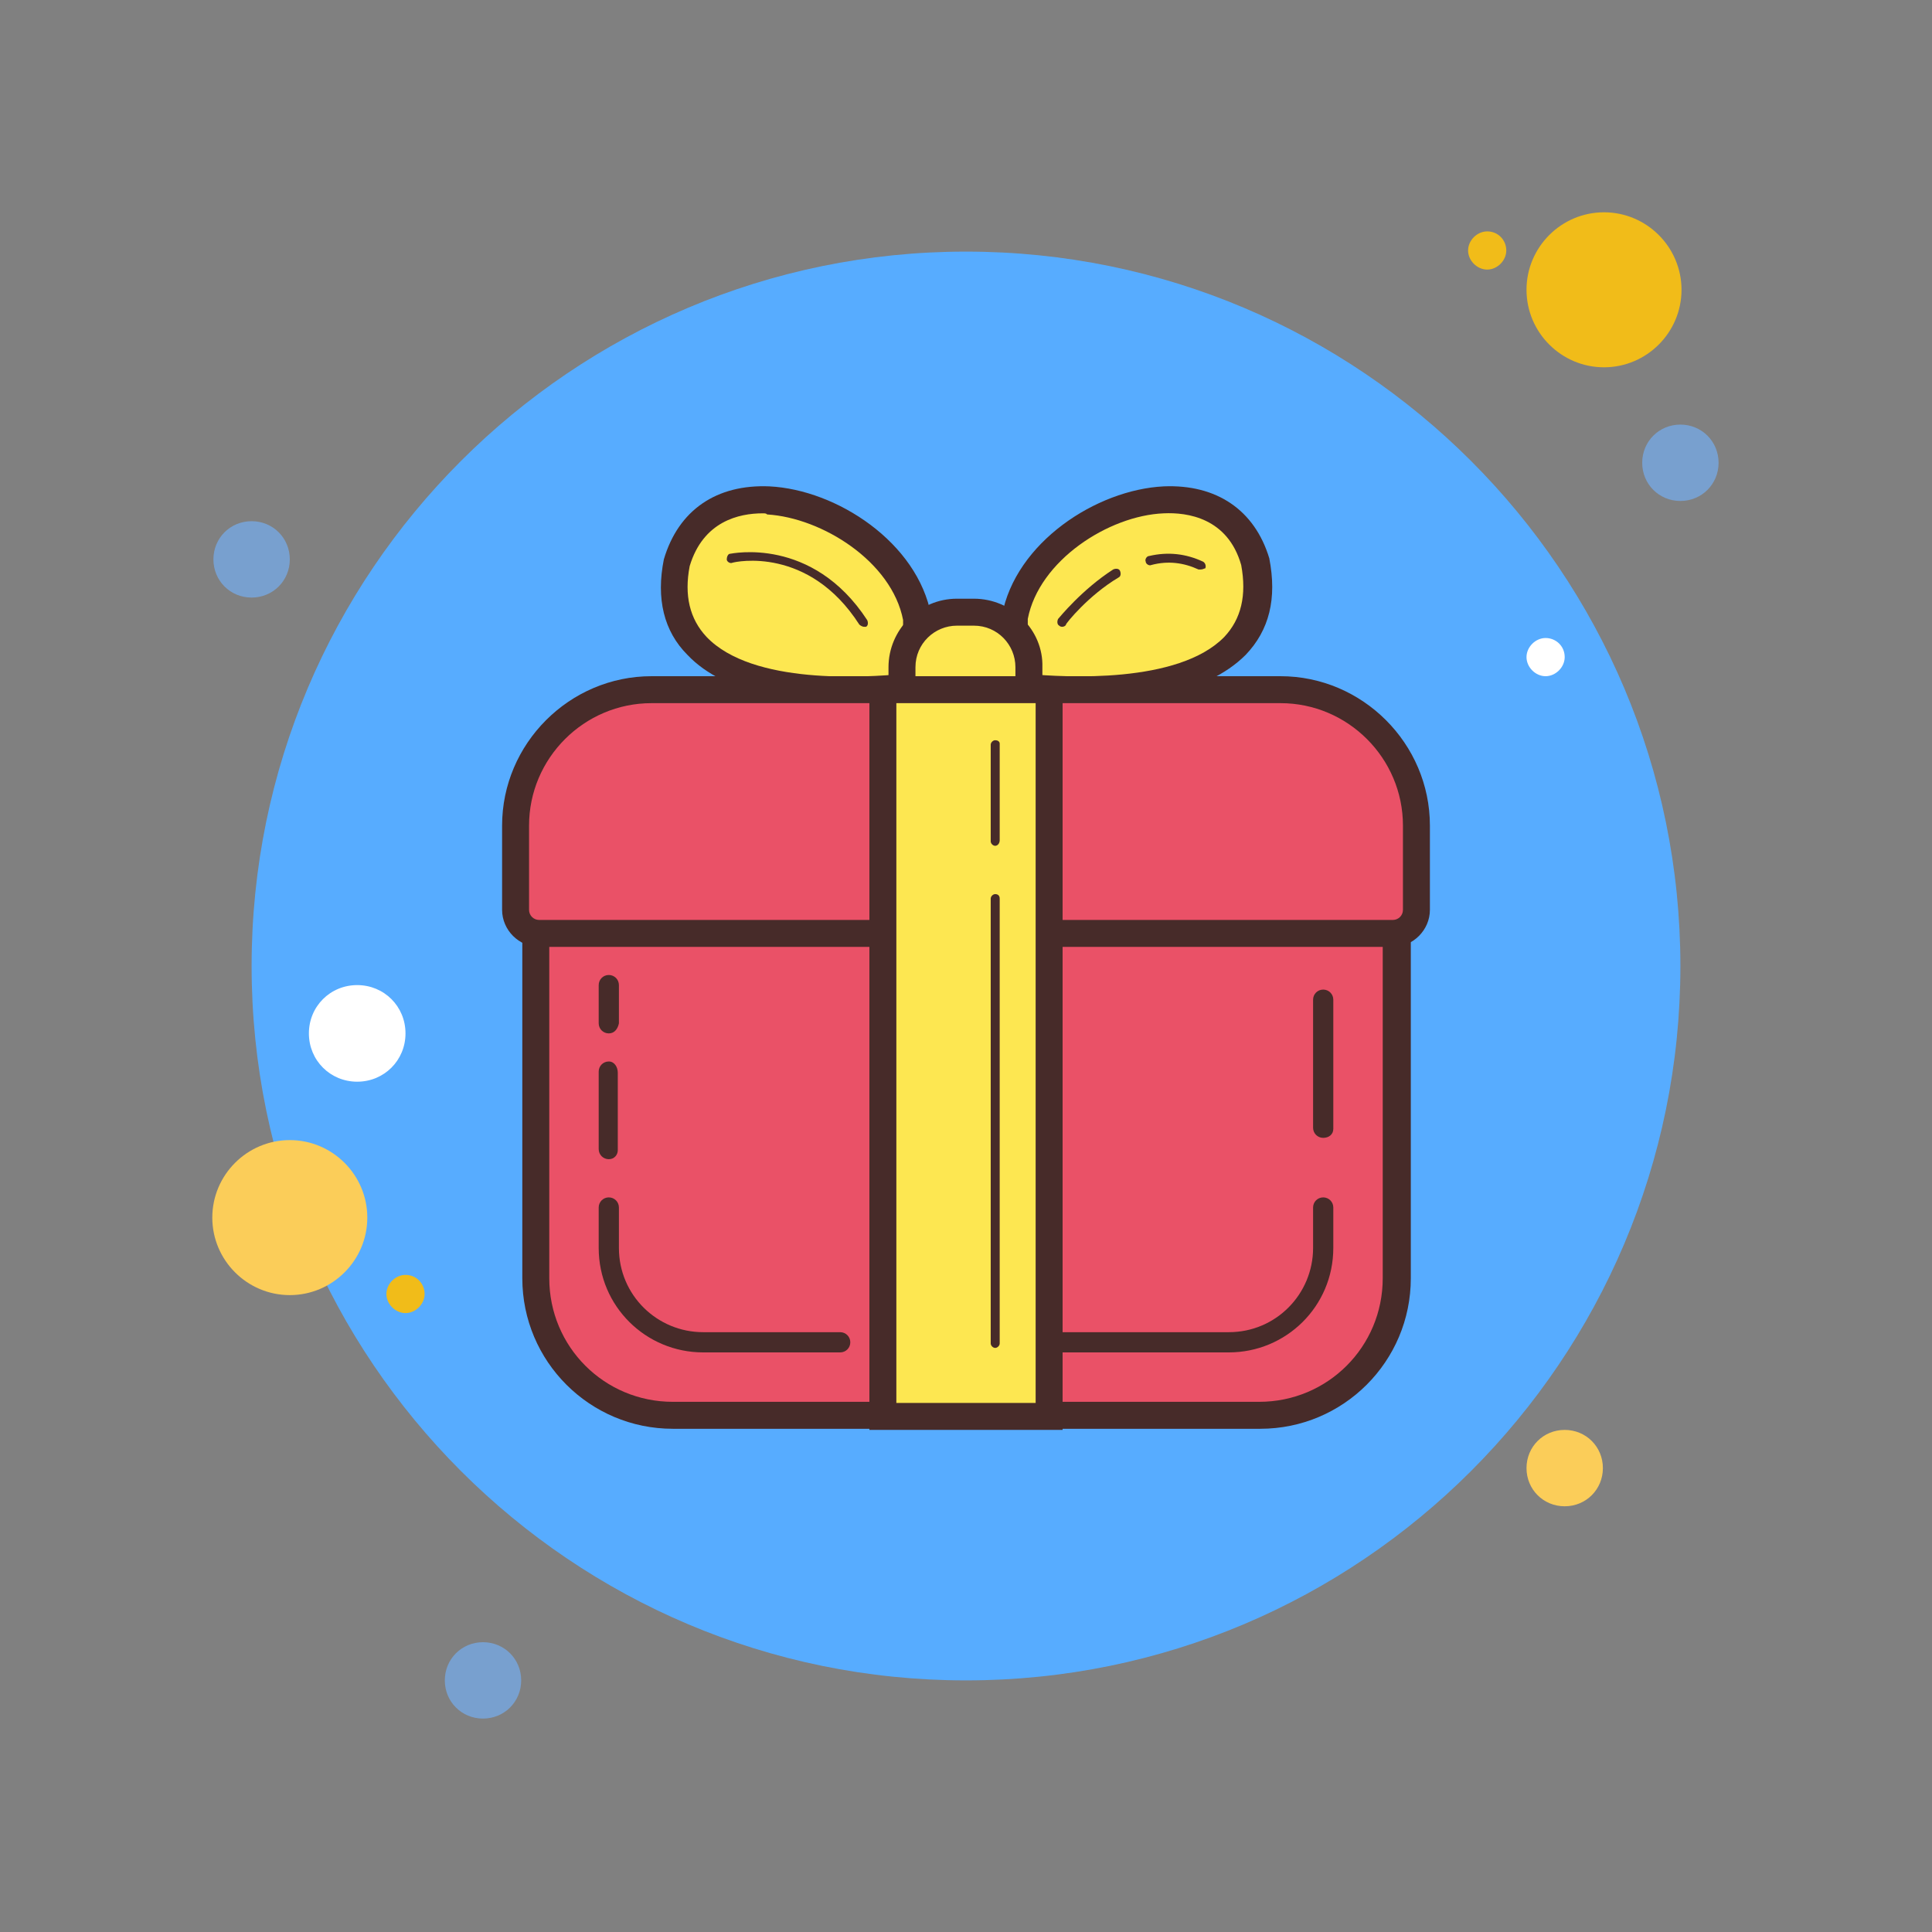 <?xml version="1.0" encoding="utf-8"?>
<!-- Generator: Adobe Illustrator 24.1.3, SVG Export Plug-In . SVG Version: 6.00 Build 0)  -->
<svg version="1.1" id="Слой_1" xmlns="http://www.w3.org/2000/svg" xmlns:xlink="http://www.w3.org/1999/xlink" x="0px" y="0px"
	 viewBox="0 0 172 172" style="enable-background:new 0 0 172 172;" xml:space="preserve">
<rect x="0" y="0" width="172" height="172" fill="#808080" stroke="none"/>
<style type="text/css">
	.st0{fill:#78A0CF;}
	.st1{fill:#F1BC19;}
	.st2{fill:#57ACFF;}
	.st3{fill:#FBCD59;}
	.st4{fill:#FFFFFF;}
	.st5{fill:#FDE751;}
	.st6{fill:#472B29;}
	.st7{fill:#EA5167;}
</style>
<g>
	<g>
		<path class="st0" d="M22.4,46.4c-1.9,0-3.4,1.5-3.4,3.4s1.5,3.4,3.4,3.4s3.4-1.5,3.4-3.4S24.3,46.4,22.4,46.4z"/>
		<path class="st1" d="M132.4,20.6c-0.9,0-1.7,0.8-1.7,1.7s0.8,1.7,1.7,1.7s1.7-0.8,1.7-1.7S133.4,20.6,132.4,20.6z"/>
		<path class="st2" d="M86,22.4c-35.1,0-63.6,28.5-63.6,63.6s28.5,63.6,63.6,63.6s63.6-28.5,63.6-63.6S121.1,22.4,86,22.4z"/>
		<path class="st1" d="M142.8,18.9c-3.8,0-6.9,3.1-6.9,6.9s3.1,6.9,6.9,6.9c3.8,0,6.9-3.1,6.9-6.9S146.6,18.9,142.8,18.9z"/>
		<path class="st0" d="M149.6,37.8c-1.9,0-3.4,1.5-3.4,3.4s1.5,3.4,3.4,3.4s3.4-1.5,3.4-3.4S151.5,37.8,149.6,37.8z"/>
		<path class="st3" d="M139.3,127.3c-1.9,0-3.4,1.5-3.4,3.4s1.5,3.4,3.4,3.4s3.4-1.5,3.4-3.4S141.2,127.3,139.3,127.3z M25.8,101.5
			c-3.8,0-6.9,3.1-6.9,6.9s3.1,6.9,6.9,6.9s6.9-3.1,6.9-6.9S29.6,101.5,25.8,101.5z"/>
		<path class="st0" d="M43,146.2c-1.9,0-3.4,1.5-3.4,3.4s1.5,3.4,3.4,3.4s3.4-1.5,3.4-3.4S44.9,146.2,43,146.2z"/>
		<path class="st4" d="M31.8,87.7c-2.4,0-4.3,1.9-4.3,4.3c0,2.4,1.9,4.3,4.3,4.3s4.3-1.9,4.3-4.3C36.1,89.6,34.2,87.7,31.8,87.7z"/>
		<path class="st1" d="M36.1,113.5c-0.9,0-1.7,0.8-1.7,1.7s0.8,1.7,1.7,1.7c0.9,0,1.7-0.8,1.7-1.7S37.1,113.5,36.1,113.5z"/>
		<path class="st4" d="M137.6,56.8c-0.9,0-1.7,0.8-1.7,1.7c0,0.9,0.8,1.7,1.7,1.7s1.7-0.8,1.7-1.7C139.3,57.5,138.5,56.8,137.6,56.8
			z"/>
		<path class="st5" d="M81.7,55c-1.7-9.4-18.4-15.5-21.4-4.9c-2.7,14.4,21.4,11,21.4,11V55z"/>
		<path class="st6" d="M75.8,62.6c-4.8,0-11.2-0.7-14.6-4.3c-2.1-2.1-2.8-5-2.1-8.5c1.3-4.4,4.7-6.7,9.4-6.5c6,0.3,13.2,5,14.4,11.5
			l0,0.2v7.1l-1,0.1C81.6,62.3,79.1,62.6,75.8,62.6z M67.9,45.7c-2.1,0-5.3,0.7-6.5,4.7c-0.5,2.6,0,4.7,1.5,6.3
			c4.1,4.3,14.2,3.6,17.5,3.3v-4.8c-1-5.2-7.2-9.1-12.1-9.4C68.2,45.7,68.1,45.7,67.9,45.7z"/>
		<path class="st5" d="M90.3,55c1.7-9.4,18.4-15.5,21.4-4.9c2.7,14.4-21.4,11-21.4,11V55z"/>
		<path class="st6" d="M96.2,62.6c-3.3,0-5.8-0.3-6-0.4l-1-0.1l0-7.3c1.2-6.5,8.4-11.2,14.4-11.5c4.7-0.2,8.1,2.1,9.4,6.4
			c0.7,3.6,0,6.4-2.1,8.6C107.3,61.9,100.9,62.6,96.2,62.6z M91.5,60c3.3,0.3,13.4,0.9,17.5-3.3c1.5-1.6,2-3.7,1.5-6.4
			c-1.2-4.2-4.8-4.7-6.9-4.6c-4.9,0.2-11.1,4.2-12.1,9.4L91.5,60z"/>
		<path class="st7" d="M59.9,126.1c-6.7,0-12.2-5.5-12.2-12.2V75.3c0-6.7,5.5-12.2,12.2-12.2h52.3c6.7,0,12.2,5.5,12.2,12.2v38.5
			c0,6.7-5.5,12.2-12.2,12.2H59.9z"/>
		<path class="st6" d="M112.1,64.3c6.1,0,11,4.9,11,11v38.5c0,6.1-4.9,11-11,11H59.9c-6.1,0-11-4.9-11-11V75.3c0-6.1,4.9-11,11-11
			H112.1 M112.1,61.9H59.9c-7.4,0-13.4,6-13.4,13.4v38.5c0,7.4,6,13.4,13.4,13.4h52.3c7.4,0,13.4-6,13.4-13.4V75.3
			C125.6,68,119.5,61.9,112.1,61.9z"/>
		<g>
			<path class="st5" d="M85.3,69.3c-2.7,0-4.9-2.2-4.9-4.9v-4.9c0-2.7,2.2-4.9,4.9-4.9h1.5c2.7,0,4.9,2.2,4.9,4.9v4.9
				c0,2.7-2.2,4.9-4.9,4.9L85.3,69.3z"/>
			<path class="st6" d="M86.7,55.7c2.1,0,3.7,1.7,3.7,3.7v4.9c0,2.1-1.7,3.7-3.7,3.7h-1.5c-2.1,0-3.7-1.7-3.7-3.7v-4.9
				c0-2.1,1.7-3.7,3.7-3.7L86.7,55.7 M86.7,53.3h-1.5c-3.4,0-6.1,2.8-6.1,6.1v4.9c0,3.4,2.8,6.1,6.1,6.1h1.5c3.4,0,6.1-2.8,6.1-6.1
				v-4.9C92.9,56.1,90.1,53.3,86.7,53.3z"/>
		</g>
		<g>
			<path class="st7" d="M48,83.1c-1.2,0-2.1-1-2.1-2.1v-7.5c0-6.7,5.4-12.1,12.1-12.1h56c6.7,0,12.1,5.4,12.1,12.1V81
				c0,1.2-1,2.1-2.1,2.1H48z"/>
			<path class="st6" d="M114,62.6c6,0,10.9,4.9,10.9,10.9V81c0,0.5-0.4,0.9-0.9,0.9H48c-0.5,0-0.9-0.4-0.9-0.9v-7.5
				c0-6,4.9-10.9,10.9-10.9H114 M114,60.2H58c-7.3,0-13.3,6-13.3,13.3V81c0,1.8,1.5,3.3,3.3,3.3H124c1.8,0,3.3-1.5,3.3-3.3v-7.5
				C127.3,66.2,121.3,60.2,114,60.2z"/>
		</g>
		<g>
			<path class="st5" d="M102.5,49.8c1.4-0.3,3-0.3,4.5,0.5"/>
			<path class="st6" d="M106.9,50.7c-0.1,0-0.1,0-0.2,0c-1.3-0.6-2.7-0.8-4.2-0.4c-0.2,0.1-0.5-0.1-0.5-0.3
				c-0.1-0.2,0.1-0.5,0.3-0.5c1.7-0.4,3.3-0.2,4.8,0.5c0.2,0.1,0.3,0.4,0.2,0.6C107.2,50.6,107.1,50.7,106.9,50.7z"/>
		</g>
		<g>
			<path class="st5" d="M94.6,55.3c0,0,2-2.6,4.8-4.3"/>
			<path class="st6" d="M94.6,55.8c-0.1,0-0.2,0-0.3-0.1c-0.2-0.1-0.2-0.4-0.1-0.6c0.1-0.1,2.1-2.6,4.9-4.4c0.2-0.1,0.5-0.1,0.6,0.1
				c0.1,0.2,0.1,0.5-0.1,0.6c-2.7,1.6-4.7,4.1-4.7,4.2C94.9,55.7,94.7,55.8,94.6,55.8z"/>
		</g>
		<g>
			<path class="st5" d="M65.1,49.7c0,0,7-1.6,11.7,5.7"/>
			<path class="st6" d="M76.9,55.8c-0.1,0-0.3-0.1-0.4-0.2c-4.5-7-11-5.6-11.3-5.5c-0.2,0.1-0.5-0.1-0.5-0.3s0.1-0.5,0.3-0.5
				c0.1,0,7.3-1.6,12.2,5.9c0.1,0.2,0.1,0.5-0.1,0.6C77,55.8,76.9,55.8,76.9,55.8z"/>
		</g>
		<g>
			<path class="st6" d="M109.4,120.4H85.1c-0.5,0-0.9-0.4-0.9-0.9s0.4-0.9,0.9-0.9h24.3c4.2,0,7.5-3.4,7.5-7.5v-3.6
				c0-0.5,0.4-0.9,0.9-0.9s0.9,0.4,0.9,0.9v3.6C118.7,116.3,114.5,120.4,109.4,120.4z"/>
		</g>
		<g>
			<path class="st6" d="M117.8,101.3c-0.5,0-0.9-0.4-0.9-0.9V89c0-0.5,0.4-0.9,0.9-0.9s0.9,0.4,0.9,0.9v11.5
				C118.7,101,118.3,101.3,117.8,101.3z"/>
		</g>
		<g>
			<path class="st6" d="M74.8,120.4H62.6c-5.1,0-9.3-4.1-9.3-9.3v-3.6c0-0.5,0.4-0.9,0.9-0.9s0.9,0.4,0.9,0.9v3.6
				c0,4.2,3.4,7.5,7.5,7.5h12.2c0.5,0,0.9,0.4,0.9,0.9S75.3,120.4,74.8,120.4z"/>
		</g>
		<g>
			<path class="st6" d="M54.2,103.2c-0.5,0-0.9-0.4-0.9-0.9v-6.9c0-0.5,0.4-0.9,0.9-0.9S55,95,55,95.5v6.9
				C55,102.8,54.7,103.2,54.2,103.2z"/>
		</g>
		<g>
			<path class="st6" d="M54.2,92c-0.5,0-0.9-0.4-0.9-0.9v-3.4c0-0.5,0.4-0.9,0.9-0.9s0.9,0.4,0.9,0.9v3.4C55,91.6,54.7,92,54.2,92z"
				/>
		</g>
		<g>
			<path class="st5" d="M78.6,61.4h14.8v64.7H78.6V61.4z"/>
			<path class="st6" d="M92.2,62.6v62.3H79.8V62.6H92.2 M94.6,60.2H77.4v67.1h17.2C94.6,127.3,94.6,60.2,94.6,60.2z"/>
		</g>
		<g>
			<path class="st6" d="M88.6,75.3c-0.2,0-0.4-0.2-0.4-0.4v-8.6c0-0.2,0.2-0.4,0.4-0.4S89,66,89,66.2v8.6
				C89,75.1,88.8,75.3,88.6,75.3z"/>
		</g>
		<g>
			<path class="st6" d="M88.6,120c-0.2,0-0.4-0.2-0.4-0.4V80c0-0.2,0.2-0.4,0.4-0.4S89,79.7,89,80v39.6C89,119.8,88.8,120,88.6,120z
				"/>
		</g>
	</g>
</g>
</svg>
